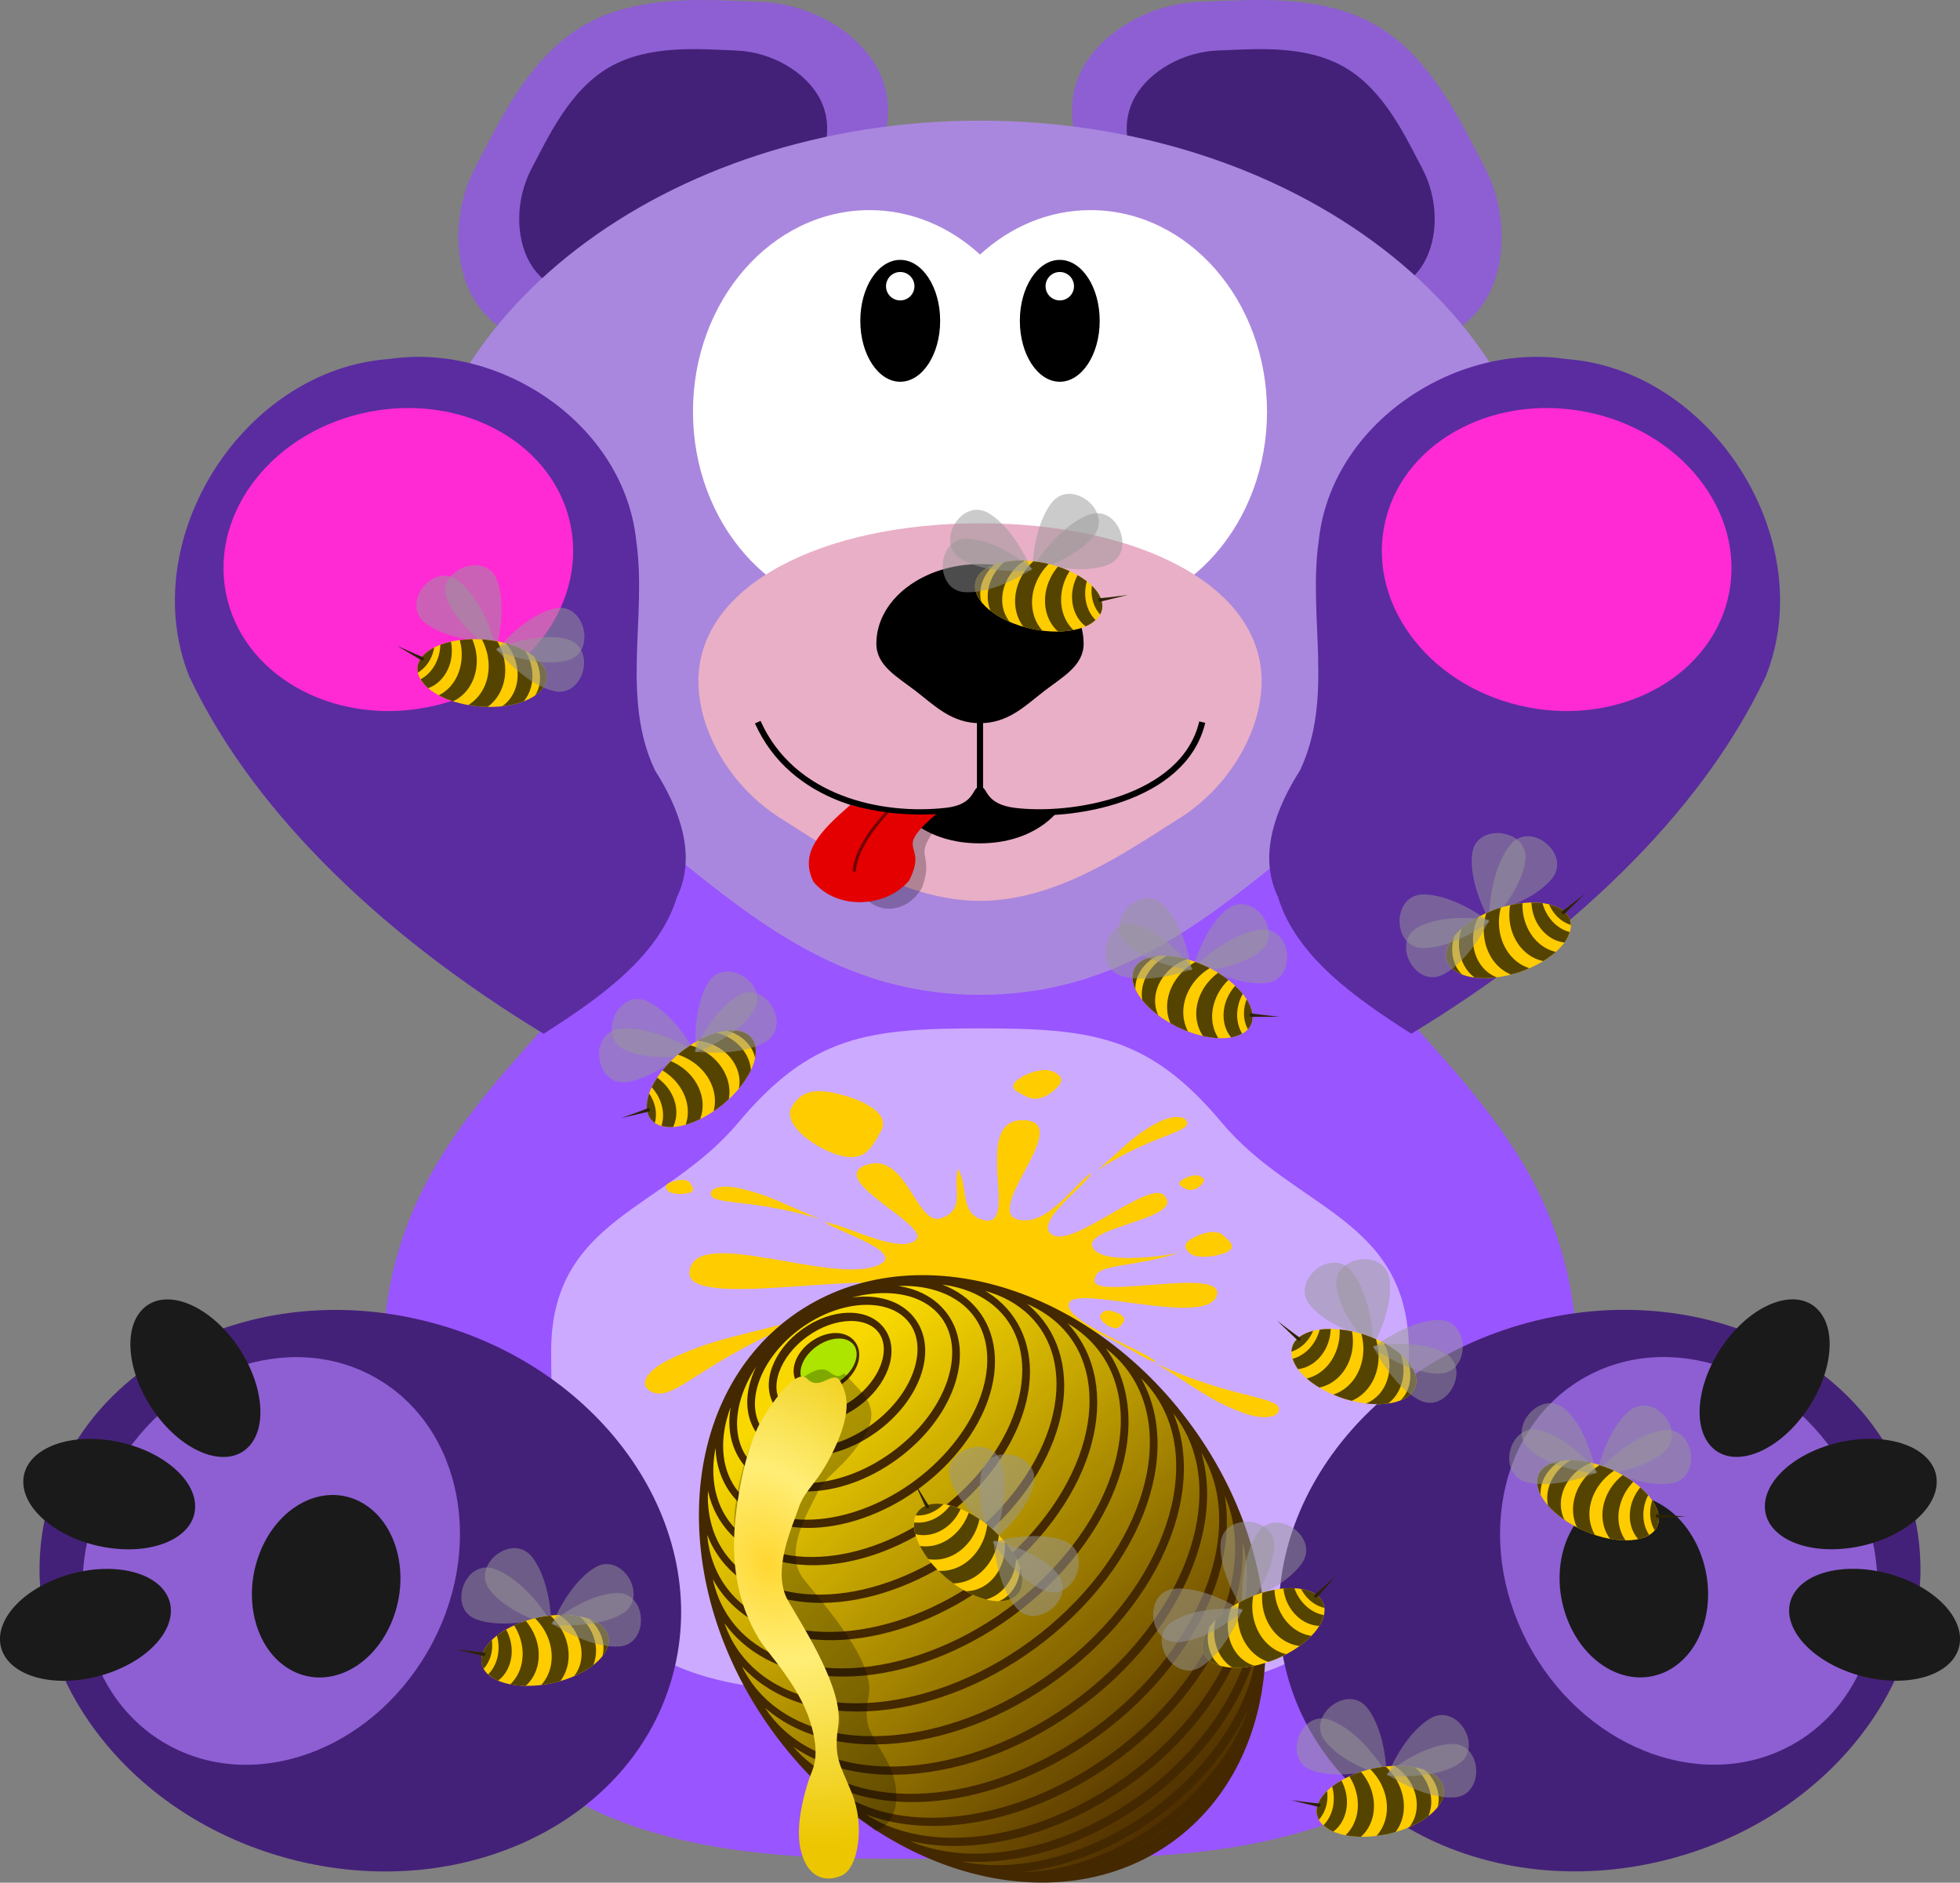 <?xml version="1.0" standalone="no"?>
<svg version="1.1" viewBox="0 0 638.81 613.66" xmlns="http://www.w3.org/2000/svg" xmlns:xlink="http://www.w3.org/1999/xlink">
 <rect x="0" y="0" width="638.81" height="613.66" fill="#808080" stroke="none"/>
 <defs>
  <linearGradient id="a">
   <stop stop-color="#f8d800" offset="0"/>
   <stop stop-color="#4a2a00" offset="1"/>
  </linearGradient>
  <linearGradient id="e" x1="-1.397" x2="10.314" y1="-82.324" y2="99.297" gradientUnits="userSpaceOnUse" xlink:href="#a"/>
  <linearGradient id="f" x1="-1.692" x2="-.758" y1="-78.754" y2="92.806" gradientUnits="userSpaceOnUse" xlink:href="#a"/>
  <radialGradient id="g" cx="238.27" cy="482.5" r="20.342" gradientTransform="matrix(2.208 4.207 -3.164 1.66 1272.1 -1336.5)" gradientUnits="userSpaceOnUse">
   <stop stop-color="#ffd732" offset="0"/>
   <stop stop-color="#ffee76" offset=".347"/>
   <stop stop-color="#ecc600" offset="1"/>
  </radialGradient>
 </defs>
 <g transform="translate(-52.641 -110.37)">
  <path d="m537.15 207.6c6.557-11.357 6.801-28.739-0.775-43.037s-17.193-35.52-35.311-45.98-41.305-8.178-57.476-7.59c-16.17 0.588-31.101 9.49-37.658 20.847-13.114 22.715 8.105 53.799 44.341 74.72s73.765 23.755 86.88 1.04z" fill="#8d5fd3" style="fill:rgb(141, 95, 211)"/>
  <path d="m206.94 207.6c-6.557-11.357-6.801-28.739 0.775-43.037s17.193-35.52 35.311-45.98 41.305-8.178 57.476-7.59c16.17 0.588 31.101 9.49 37.658 20.847 13.114 22.715-8.105 53.799-44.341 74.72s-73.765 23.755-86.88 1.04z" fill="#8d5fd3" style="fill:rgb(141, 95, 211)"/>
  <path d="m566.84 556.76c0 168.2-118.63 159.34-194.8 159.34-76.164 0-194.8 10.96-194.8-159.34 0-64.203 37.094-91.747 72.345-133.82 35.251-42.074 68.66-98.678 122.45-98.678 53.791 0 87.2 56.604 122.45 98.678 35.251 42.074 72.345 69.618 72.345 133.82z" fill="#95f" style="fill:rgb(153, 85, 255)"/>
  <path d="m511.83 550.87c0 113.79-44.421 111.91-139.78 111.91-95.362 0-139.78 3.297-139.78-111.91 0-43.434 37.094-46.068 60.942-74.532s42.449-30.757 78.84-30.757 54.992 2.294 78.84 30.757c23.848 28.464 60.942 31.097 60.942 74.532z" fill="#caf" style="fill:rgb(204, 170, 255)"/>
  <g transform="matrix(.5 -.866 .866 .5 -469.55 474.18)">
   <path d="m273.2 607.89c15.077 56.27-11.799 112.36-60.03 125.29-48.231 12.924-99.553-22.216-114.63-78.485-15.077-56.27 11.799-112.36 60.03-125.29 48.231-12.924 99.553 22.216 114.63 78.485z" fill="#442178" style="fill:rgb(68, 33, 120)"/>
   <path d="m179.73 542.35c37.969 1e-5 68.749 26.383 68.749 58.928 1e-5 32.545-30.78 58.928-68.749 58.928s-68.749-26.383-68.749-58.928 30.78-58.928 68.749-58.928z" fill="#8d5fd3" style="fill:rgb(141, 95, 211)"/>
   <path d="m139.79 543.63c12.163 9.707 18.277 24.576 13.657 33.21-4.62 8.634-18.226 7.765-30.388-1.942-12.163-9.707-18.277-24.576-13.657-33.21 4.62-8.635 18.226-7.765 30.388 1.942z" fill="#1a1a1a" style="fill:rgb(26, 26, 26)"/>
   <path d="m186.96 534.82c6.155 14.292 4.544 30.288-3.6 35.728-8.143 5.44-19.735-1.737-25.89-16.029-6.155-14.292-4.544-30.288 3.6-35.728 8.143-5.44 19.735 1.737 25.89 16.029z" fill="#1a1a1a" style="fill:rgb(26, 26, 26)"/>
   <path d="m236.42 553.29c-5.526 14.547-17.814 24.913-27.448 23.153-9.633-1.76-12.963-14.981-7.438-29.528 5.526-14.547 17.814-24.913 27.448-23.153 9.633 1.76 12.963 14.981 7.438 29.528z" fill="#1a1a1a" style="fill:rgb(26, 26, 26)"/>
   <path d="m203.27 634.92c-10.958 11.175-29.558 13.966-41.544 6.234-11.986-7.732-12.821-23.058-1.863-34.233s29.558-13.966 41.544-6.234c11.987 7.732 12.821 23.058 1.863 34.233z" fill="#1a1a1a" style="fill:rgb(26, 26, 26)"/>
  </g>
  <path d="m383.79 593.51c0 7.566-5.257 13.699-11.742 13.699-6.485 0-11.742-6.133-11.742-13.699 0-7.566 5.257-13.699 11.742-13.699 6.485 0 11.742 6.133 11.742 13.699z" fill="#484537" style="fill:rgb(72, 69, 55)"/>
  <path d="m225.38 196.08c-4.7-8.141-4.875-20.601 0.556-30.85s12.325-25.462 25.312-32.96c12.987-7.498 29.609-5.862 41.2-5.441 11.591 0.421 22.294 6.803 26.995 14.944 9.401 16.283-5.81 38.565-31.785 53.562s-52.877 17.029-62.278 0.746z" fill="#442178" style="fill:rgb(68, 33, 120)"/>
  <path d="m516.72 196.08c4.7-8.141 4.875-20.601-0.556-30.85s-12.325-25.462-25.312-32.96c-12.987-7.498-29.609-5.862-41.2-5.441-11.591 0.421-22.294 6.803-26.995 14.944-9.401 16.283 5.81 38.565 31.785 53.562s52.877 17.029 62.278 0.746z" fill="#442178" style="fill:rgb(68, 33, 120)"/>
  <path d="m557.66 292.17c0 39.341-36.776 58.957-70.366 84.739-33.59 25.781-63.994 57.727-115.25 57.727-51.257 0-81.661-31.946-115.25-57.727-33.59-25.781-70.366-45.398-70.366-84.739 0-78.682 83.103-142.47 185.62-142.47 102.51 0 185.62 63.784 185.62 142.47z" fill="#aa87de" style="fill:rgb(170, 135, 222)"/>
  <path d="m336.06 178.86c-31.775 0-57.562 29.396-57.562 65.661 0 36.266 25.787 65.661 57.562 65.661 13.632 0 26.142-5.402 36-14.445 9.855 9.032 22.377 14.445 36 14.445 31.775 0 57.531-29.396 57.531-65.661 0-36.266-25.756-65.661-57.531-65.661-13.623 0-26.145 5.449-36 14.48-9.858-9.042-22.368-14.48-36-14.48z" fill="#fff" style="fill:rgb(255, 255, 255)"/>
  <path d="m463.83 332.47c0 15.888-10.273 34.271-26.882 44.683s-39.554 26.851-64.899 26.851-48.29-16.44-64.899-26.851c-16.609-10.412-26.882-28.795-26.882-44.683 0-31.775 41.092-51.534 91.781-51.534s91.781 19.759 91.781 51.534z" fill="#e9afc6" style="fill:rgb(233, 175, 198)"/>
  <path d="m372.05 367.73v-40.909" fill="none" style="fill:none"/>
  <path d="m371.93 385.26c18.28 0 25.625-10.692 25.625-10.692s-21.376 2.757-25.505-6.079c-4.129 8.687-25.736 6.042-25.736 6.042s7.337 10.729 25.617 10.729z" style="fill:rgb(0, 0, 0)"/>
  <path d="m299.61 345.76c11.292 25.193 40.408 31.379 61.726 28.875 9.438-1.125 9.242-6.875 10.71-6.875 1.467 0 1.211 5.525 10.858 6.875 18.903 2.477 55.549-3.56 61.578-28.875" fill="none" stroke="#000" stroke-width="2" style="fill:none"/>
  <path d="m405.82 320.17c0 7.159-6.692 10.728-12.804 15.42-6.112 4.691-11.645 10.505-20.972 10.505-9.327 0-14.86-5.813-20.972-10.505-6.112-4.691-12.804-8.261-12.804-15.42 0-14.318 15.122-25.924 33.776-25.924s33.776 11.607 33.776 25.924z" style="fill:rgb(0, 0, 0)"/>
  <g transform="translate(-6 -34)">
   <path d="m365.06 248.94c0 10.97-5.826 19.863-13.014 19.863-7.187 0-13.014-8.893-13.014-19.863s5.826-19.863 13.014-19.863c7.187 0 13.014 8.893 13.014 19.863z" style="fill:rgb(0, 0, 0)"/>
   <path d="m356.68 237.66c0 2.558-2.074 4.632-4.632 4.632s-4.632-2.074-4.632-4.632 2.074-4.632 4.632-4.632 4.632 2.074 4.632 4.632z" fill="#fff" style="fill:rgb(255, 255, 255)"/>
  </g>
  <g transform="translate(6 -34)">
   <path d="m405.06 248.94c0 10.97-5.826 19.863-13.014 19.863-7.187 0-13.014-8.893-13.014-19.863s5.826-19.863 13.014-19.863c7.187 0 13.014 8.893 13.014 19.863z" style="fill:rgb(0, 0, 0)"/>
   <path d="m396.68 237.66c0 2.558-2.074 4.632-4.632 4.632s-4.632-2.074-4.632-4.632 2.074-4.632 4.632-4.632 4.632 2.074 4.632 4.632z" fill="#fff" style="fill:rgb(255, 255, 255)"/>
  </g>
  <path d="m372.05 371.85v-40.909" fill="none" stroke="#000" stroke-width="2" style="fill:none"/>
  <g transform="matrix(.5 .866 -.866 .5 841.6 -170.23)">
   <path d="m470.89 607.89c-15.077 56.27 11.799 112.36 60.03 125.29 48.231 12.924 99.553-22.216 114.63-78.485 15.077-56.27-11.799-112.36-60.03-125.29-48.231-12.924-99.553 22.216-114.63 78.485z" fill="#442178" style="fill:rgb(68, 33, 120)"/>
   <path d="m564.36 542.35c-37.969 0-68.749 26.383-68.749 58.928-1e-5 32.545 30.78 58.928 68.749 58.928s68.749-26.383 68.749-58.928c-1e-5 -32.545-30.78-58.928-68.749-58.928z" fill="#8d5fd3" style="fill:rgb(141, 95, 211)"/>
   <path d="m604.3 543.63c-12.163 9.707-18.277 24.576-13.657 33.21 4.62 8.635 18.226 7.765 30.388-1.942 12.163-9.707 18.277-24.576 13.657-33.21-4.62-8.635-18.226-7.765-30.388 1.942z" fill="#1a1a1a" style="fill:rgb(26, 26, 26)"/>
   <path d="m557.14 534.82c-6.155 14.292-4.544 30.288 3.6 35.728 8.143 5.44 19.735-1.737 25.89-16.029 6.155-14.292 4.544-30.288-3.6-35.728-8.143-5.44-19.735 1.737-25.89 16.029z" fill="#1a1a1a" style="fill:rgb(26, 26, 26)"/>
   <path d="m507.68 553.29c5.526 14.547 17.814 24.913 27.448 23.153 9.633-1.76 12.963-14.981 7.438-29.528-5.526-14.547-17.814-24.913-27.448-23.153-9.633 1.76-12.963 14.981-7.438 29.528z" fill="#1a1a1a" style="fill:rgb(26, 26, 26)"/>
   <path d="m540.83 634.92c10.958 11.175 29.558 13.966 41.544 6.234 11.986-7.732 12.821-23.058 1.863-34.233s-29.558-13.966-41.544-6.234c-11.986 7.732-12.821 23.058-1.863 34.233z" fill="#1a1a1a" style="fill:rgb(26, 26, 26)"/>
  </g>
  <g transform="matrix(.892 -.452 .452 .892 119.73 200.09)">
   <path d="m27.729 298.59s0.059-14.19-6.275-22.378-20.057 2.602-13.808 10.681c6.249 8.079 20.083 11.697 20.083 11.697z" fill="#999" opacity=".5" style="fill:rgb(153, 153, 153)"/>
   <path d="m26.506 295.69s-7.511-12.039-17.234-15.593c-9.723-3.554-15.586 12.889-5.993 16.396 9.592 3.506 23.227-0.803 23.227-0.803z" fill="#999" opacity=".5" style="fill:rgb(153, 153, 153)"/>
   <path d="m46.289 302.15c1.275 5.904-6.922 12.685-18.31 15.144-11.387 2.459-21.652-0.334-22.927-6.238-1.275-5.904 6.922-12.685 18.31-15.144 11.387-2.459 21.652 0.334 22.927 6.238z" fill="#fc0" style="fill:rgb(255, 204, 0)"/>
   <path transform="translate(67.079 110.37)" d="m-35.5 184.66c-0.41-1e-3 -0.831 0.018-1.25 0.031 2.477 1.617 4.564 3.915 5.875 6.75 2.214 4.79 1.641 9.809-1.094 13.219 2.403-1.033 4.518-2.249 6.25-3.594 1.309-3.108 1.29-6.893-0.406-10.562-0.967-2.092-2.366-3.882-4.031-5.344-1.645-0.313-3.44-0.494-5.344-0.5zm-4.156 0.25c-1.324 0.148-2.693 0.329-4.062 0.625-0.32 0.069-0.623 0.174-0.938 0.25 2.062 2.059 3.709 4.619 4.625 7.531 1.705 5.423 0.547 10.69-2.594 14.188 1.156-0.145 2.342-0.306 3.531-0.562 0.924-0.2 1.809-0.465 2.688-0.719 2.603-3.466 3.475-8.293 1.906-13.281-0.993-3.157-2.84-5.88-5.156-8.031zm12.687 1.09c1.315 1.111 2.428 2.503 3.25 4.094 1.403 2.716 1.692 5.56 1 8.031 1.627-2.07 2.387-4.264 1.938-6.344-0.558-2.583-2.847-4.568-6.188-5.781zm-20.719 0.625c-1.333 0.434-2.619 0.927-3.812 1.469 1.266 1.981 2.165 4.237 2.562 6.656 0.83 5.054-0.725 9.658-3.812 12.562 1.55 0.301 3.246 0.472 5.031 0.5 3.221-2.885 4.877-7.535 4.031-12.688-0.528-3.217-1.998-6.119-4-8.5zm-6.406 2.812c-1.092 0.624-2.101 1.271-3 1.969 0.383 1.388 0.573 2.856 0.531 4.344-0.096 3.388-1.371 6.294-3.375 8.312 0.866 0.796 1.932 1.509 3.219 2.062 2.612-1.985 4.326-5.269 4.438-9.219 0.075-2.654-0.614-5.231-1.812-7.469zm-4.656 3.406c-2.563 2.491-3.841 5.25-3.281 7.844 0.12 0.554 0.323 1.065 0.594 1.562 1.225-1.356 2.139-3.12 2.562-5.188 0.29-1.417 0.31-2.839 0.125-4.219z" fill="#540" style="fill:rgb(85, 68, 0)"/>
   <path d="m5.671 307.31c-1.821-0.107-9.104-1.071-9.104-1.071l8.783 2.142c0.998 0.243 1.277-1.015 0.321-1.071z" fill="#2b2200" style="fill:rgb(43, 34, 0)"/>
   <path d="m27.971 298.19s5.096-13.244 13.969-18.575c8.873-5.331 17.745 9.705 8.99 14.964-8.755 5.26-22.959 3.61-22.959 3.61z" fill="#999" opacity=".5" style="fill:rgb(153, 153, 153)"/>
   <path d="m27.699 297.71s10.736-9.278 21.075-9.797c10.339-0.519 11.076 16.923 0.875 17.435-10.2 0.512-21.95-7.638-21.95-7.638z" fill="#999" opacity=".5" style="fill:rgb(153, 153, 153)"/>
  </g>
  <g transform="matrix(.827 .562 .562 -.827 -193.44 609.02)">
   <path d="m259.24 371.7c-58.104-3.05-117.32 5.512-161.09 31.432-39.607 26.825-41.716 92.58-4.232 122.15 27.213 25.105 75.525 25.335 100.01-3.784 16.864-18.506 24.585-45.21 47.085-58.409 13.022-5.634 26.871-14.879 29.092-30.054 6.096-19.511-2.465-41.743-10.869-61.331z" fill="#5a2ca0" style="fill:rgb(90, 44, 160)"/>
   <path d="m167.86 438.22c22.358 22.358 24.947 56.019 5.783 75.183s-52.825 16.575-75.183-5.783-24.947-56.019-5.783-75.183 52.825-16.575 75.183 5.783z" fill="#ff2ad4" style="fill:rgb(255, 42, 212)"/>
  </g>
  <g transform="matrix(-.827 .562 -.562 -.827 935.9 609.02)">
   <path d="m259.24 371.7c-58.104-3.05-117.32 5.512-161.09 31.432-39.607 26.825-41.716 92.58-4.232 122.15 27.213 25.105 75.525 25.335 100.01-3.784 16.864-18.506 24.585-45.21 47.085-58.409 13.022-5.634 26.871-14.879 29.092-30.054 6.096-19.511-2.465-41.743-10.869-61.331z" fill="#5a2ca0" style="fill:rgb(90, 44, 160)"/>
   <path d="m167.86 438.22c22.358 22.358 24.947 56.019 5.783 75.183s-52.825 16.575-75.183-5.783-24.947-56.019-5.783-75.183 52.825-16.575 75.183 5.783z" fill="#ff2ad4" style="fill:rgb(255, 42, 212)"/>
  </g>
  <g transform="matrix(-.972 -.234 -.234 .972 538 143.32)">
   <path d="m27.729 298.59s0.059-14.19-6.275-22.378-20.057 2.602-13.808 10.681c6.249 8.079 20.083 11.697 20.083 11.697z" fill="#999" opacity=".5" style="fill:rgb(153, 153, 153)"/>
   <path d="m26.506 295.69s-7.511-12.039-17.234-15.593c-9.723-3.554-15.586 12.889-5.993 16.396 9.592 3.506 23.227-0.803 23.227-0.803z" fill="#999" opacity=".5" style="fill:rgb(153, 153, 153)"/>
   <path d="m46.289 302.15c1.275 5.904-6.922 12.685-18.31 15.144-11.387 2.459-21.652-0.334-22.927-6.238-1.275-5.904 6.922-12.685 18.31-15.144 11.387-2.459 21.652 0.334 22.927 6.238z" fill="#fc0" style="fill:rgb(255, 204, 0)"/>
   <path transform="translate(67.079 110.37)" d="m-35.5 184.66c-0.41-1e-3 -0.831 0.018-1.25 0.031 2.477 1.617 4.564 3.915 5.875 6.75 2.214 4.79 1.641 9.809-1.094 13.219 2.403-1.033 4.518-2.249 6.25-3.594 1.309-3.108 1.29-6.893-0.406-10.562-0.967-2.092-2.366-3.882-4.031-5.344-1.645-0.313-3.44-0.494-5.344-0.5zm-4.156 0.25c-1.324 0.148-2.693 0.329-4.062 0.625-0.32 0.069-0.623 0.174-0.938 0.25 2.062 2.059 3.709 4.619 4.625 7.531 1.705 5.423 0.547 10.69-2.594 14.188 1.156-0.145 2.342-0.306 3.531-0.562 0.924-0.2 1.809-0.465 2.688-0.719 2.603-3.466 3.475-8.293 1.906-13.281-0.993-3.157-2.84-5.88-5.156-8.031zm12.687 1.09c1.315 1.111 2.428 2.503 3.25 4.094 1.403 2.716 1.692 5.56 1 8.031 1.627-2.07 2.387-4.264 1.938-6.344-0.558-2.583-2.847-4.568-6.188-5.781zm-20.719 0.625c-1.333 0.434-2.619 0.927-3.812 1.469 1.266 1.981 2.165 4.237 2.562 6.656 0.83 5.054-0.725 9.658-3.812 12.562 1.55 0.301 3.246 0.472 5.031 0.5 3.221-2.885 4.877-7.535 4.031-12.688-0.528-3.217-1.998-6.119-4-8.5zm-6.406 2.812c-1.092 0.624-2.101 1.271-3 1.969 0.383 1.388 0.573 2.856 0.531 4.344-0.096 3.388-1.371 6.294-3.375 8.312 0.866 0.796 1.932 1.509 3.219 2.062 2.612-1.985 4.326-5.269 4.438-9.219 0.075-2.654-0.614-5.231-1.812-7.469zm-4.656 3.406c-2.563 2.491-3.841 5.25-3.281 7.844 0.12 0.554 0.323 1.065 0.594 1.562 1.225-1.356 2.139-3.12 2.562-5.188 0.29-1.417 0.31-2.839 0.125-4.219z" fill="#540" style="fill:rgb(85, 68, 0)"/>
   <path d="m5.671 307.31c-1.821-0.107-9.104-1.071-9.104-1.071l8.783 2.142c0.998 0.243 1.277-1.015 0.321-1.071z" fill="#2b2200" style="fill:rgb(43, 34, 0)"/>
   <path d="m27.971 298.19s5.096-13.244 13.969-18.575c8.873-5.331 17.745 9.705 8.99 14.964-8.755 5.26-22.959 3.61-22.959 3.61z" fill="#999" opacity=".5" style="fill:rgb(153, 153, 153)"/>
   <path d="m27.699 297.71s10.736-9.278 21.075-9.797c10.339-0.519 11.076 16.923 0.875 17.435-10.2 0.512-21.95-7.638-21.95-7.638z" fill="#999" opacity=".5" style="fill:rgb(153, 153, 153)"/>
  </g>
  <g transform="matrix(.956 .294 -.294 .956 275.34 29.089)">
   <path d="m27.729 298.59s0.059-14.19-6.275-22.378-20.057 2.602-13.808 10.681c6.249 8.079 20.083 11.697 20.083 11.697z" fill="#999" opacity=".5" style="fill:rgb(153, 153, 153)"/>
   <path d="m26.506 295.69s-7.511-12.039-17.234-15.593c-9.723-3.554-15.586 12.889-5.993 16.396 9.592 3.506 23.227-0.803 23.227-0.803z" fill="#999" opacity=".5" style="fill:rgb(153, 153, 153)"/>
   <path d="m46.289 302.15c1.275 5.904-6.922 12.685-18.31 15.144-11.387 2.459-21.652-0.334-22.927-6.238-1.275-5.904 6.922-12.685 18.31-15.144 11.387-2.459 21.652 0.334 22.927 6.238z" fill="#fc0" style="fill:rgb(255, 204, 0)"/>
   <path transform="translate(67.079 110.37)" d="m-35.5 184.66c-0.41-1e-3 -0.831 0.018-1.25 0.031 2.477 1.617 4.564 3.915 5.875 6.75 2.214 4.79 1.641 9.809-1.094 13.219 2.403-1.033 4.518-2.249 6.25-3.594 1.309-3.108 1.29-6.893-0.406-10.562-0.967-2.092-2.366-3.882-4.031-5.344-1.645-0.313-3.44-0.494-5.344-0.5zm-4.156 0.25c-1.324 0.148-2.693 0.329-4.062 0.625-0.32 0.069-0.623 0.174-0.938 0.25 2.062 2.059 3.709 4.619 4.625 7.531 1.705 5.423 0.547 10.69-2.594 14.188 1.156-0.145 2.342-0.306 3.531-0.562 0.924-0.2 1.809-0.465 2.688-0.719 2.603-3.466 3.475-8.293 1.906-13.281-0.993-3.157-2.84-5.88-5.156-8.031zm12.687 1.09c1.315 1.111 2.428 2.503 3.25 4.094 1.403 2.716 1.692 5.56 1 8.031 1.627-2.07 2.387-4.264 1.938-6.344-0.558-2.583-2.847-4.568-6.188-5.781zm-20.719 0.625c-1.333 0.434-2.619 0.927-3.812 1.469 1.266 1.981 2.165 4.237 2.562 6.656 0.83 5.054-0.725 9.658-3.812 12.562 1.55 0.301 3.246 0.472 5.031 0.5 3.221-2.885 4.877-7.535 4.031-12.688-0.528-3.217-1.998-6.119-4-8.5zm-6.406 2.812c-1.092 0.624-2.101 1.271-3 1.969 0.383 1.388 0.573 2.856 0.531 4.344-0.096 3.388-1.371 6.294-3.375 8.312 0.866 0.796 1.932 1.509 3.219 2.062 2.612-1.985 4.326-5.269 4.438-9.219 0.075-2.654-0.614-5.231-1.812-7.469zm-4.656 3.406c-2.563 2.491-3.841 5.25-3.281 7.844 0.12 0.554 0.323 1.065 0.594 1.562 1.225-1.356 2.139-3.12 2.562-5.188 0.29-1.417 0.31-2.839 0.125-4.219z" fill="#540" style="fill:rgb(85, 68, 0)"/>
   <path d="m5.671 307.31c-1.821-0.107-9.104-1.071-9.104-1.071l8.783 2.142c0.998 0.243 1.277-1.015 0.321-1.071z" fill="#2b2200" style="fill:rgb(43, 34, 0)"/>
   <path d="m27.971 298.19s5.096-13.244 13.969-18.575c8.873-5.331 17.745 9.705 8.99 14.964-8.755 5.26-22.959 3.61-22.959 3.61z" fill="#999" opacity=".5" style="fill:rgb(153, 153, 153)"/>
   <path d="m27.699 297.71s10.736-9.278 21.075-9.797c10.339-0.519 11.076 16.923 0.875 17.435-10.2 0.512-21.95-7.638-21.95-7.638z" fill="#999" opacity=".5" style="fill:rgb(153, 153, 153)"/>
  </g>
 </g>
 <g transform="matrix(.803 0 0 .553 395.8 301.32)" fill="#fc0">
  <path d="m-73.627 239.67c-9.988 5.061-3.742 23.85-3.961 30.093-5.217-4.494 0.457-16.003-10.567-16.339-21.223-0.646-0.41 62.692-25.995 56.804-26.745-6.155 30.838-54.349 12.857-61.257-10.405-3.997-24.085 25.406-30.669 29.271 1.376-7.056 22.318-21.92 14.426-35.193-5.665-9.527-28.067 23.74-35.103 15.087-7.036-8.653 25.739-14.941 20.867-24.762-4.872-9.821-18.234-2.798-29.198-2.376 20.933-6.069 33.037-2.776 33.301-13.822 0.42-17.578-86.244 11.536-85.41-11.861 1.057-29.654 60.377 9.15 77.806-5.306 8.513-7.061-16.373-18.355-22.841-24.423 7.6 0.781 29.48 18.824 36.79 10.658 7.31-8.166-36.875-35.81-20.026-44.46 16.409-8.424 20.34 36.31 30.391 31.422 10.051-4.888 4.703-17.3 6.934-29.223 4.321 11.011 0.323 27.777 11.152 30.499 13.736 3.453-6.257-60.533 15.725-59.101 21.539 1.404-21.175 58.85 0.227 59.044 10.962 0.099 20.829-22.505 27.07-27.939-2.644 8.079-24.295 29.579-15.733 36.659 8.562 7.081 39.201-32.633 45.179-23.491 9.312 14.239-34.139 18.331-28.853 31.216 4.138 10.084 30.792 4.156 34.801 2.726-20.572 9.569-34.559 5.738-34.154 16.665 0.405 10.927 54.626-9.262 49.41 9.089-5.011 17.629-56.557-6.878-59.788 3.72-3.23 10.598 32.647 29.187 35.39 35.011-4.662-0.47-29.531-27.294-36.902-19.115-7.372 8.179 31.661 25.718 19.44 42.766-18.769 4.15-21.828-46.614-32.568-42.065z" style="fill:rgb(255, 204, 0)"/>
  <path d="m-162.49 230.89c-47.64 25.997-57.659 54.326-67.495 43.154-3.259-4.616 0.53-12.17 10.155-18.57 17.45-11.604 27.557-13.045 57.34-24.584z" style="fill:rgb(255, 204, 0)"/>
  <path d="m-47.554 144.96c22.813-21.917 40.318-22.514 35.835-29.942-1.994-2.622-6.858-1.841-12.105 2.385-9.513 7.663-12.088 13.028-23.73 27.557z" style="fill:rgb(255, 204, 0)"/>
  <path d="m-160.35 173.56c-28.924-12.813-45.581-7.398-43.903-15.91 0.979-3.145 5.817-4.072 12.192-1.891 11.558 3.955 15.809 8.118 31.711 17.801z" style="fill:rgb(255, 204, 0)"/>
  <path d="m-23.512 258.88c31.934 21.87 53.18 19.074 49.261 28.939-1.88 3.565-7.907 3.6-15.088-0.447-13.02-7.337-17.205-13.295-34.173-28.492z" style="fill:rgb(255, 204, 0)"/>
  <path d="m-135.32 121.79c-3.87 10.018-6.569 18.309-16.587 14.438-10.018-3.87-23.562-18.436-19.691-28.454 3.87-10.018 9.978-11.37 19.996-7.5 10.018 3.87 20.152 11.497 16.282 21.515z" style="fill:rgb(255, 204, 0)"/>
  <path d="m-75.905 101.73c-4.141-2.897-7.626-5.065-4.728-9.206s11.079-8.688 15.22-5.791c4.141 2.897 4.071 5.841 1.173 9.982s-7.524 7.913-11.666 5.015z" style="fill:rgb(255, 204, 0)"/>
  <path d="m-68.333 292.83c-4.344 2.216-7.768 4.204-9.985-0.141s-2.385-13.374 1.958-15.59c4.344-2.216 6.82-0.823 9.036 3.521 2.216 4.344 3.334 9.994-1.01 12.21z" style="fill:rgb(255, 204, 0)"/>
  <path d="m3.712 183.4c2.833 3.817 5.297 6.787 1.48 9.62-3.817 2.833-12.468 4.457-15.302 0.64-2.833-3.817-1.895-6.422 1.922-9.255s9.066-4.822 11.9-1.005z" style="fill:rgb(255, 204, 0)"/>
  <path d="m-165.31 256.15c5.972 2.158 10.907 3.646 8.749 9.618-2.158 5.972-10.593 14.165-16.564 12.007-5.972-2.158-6.85-5.751-4.691-11.723 2.158-5.972 6.535-12.061 12.507-9.902z" style="fill:rgb(255, 204, 0)"/>
  <path d="m-11.27 156.03c-2.122-1.484-3.907-2.595-2.422-4.717 1.484-2.122 5.676-4.452 7.798-2.967 2.122 1.484 2.086 2.992 0.601 5.114-1.484 2.122-3.855 4.054-5.977 2.57z" style="fill:rgb(255, 204, 0)"/>
  <path d="m-66.164 302.78c2.652 0.958 4.844 1.619 3.885 4.271s-4.705 6.291-7.356 5.333c-2.652-0.958-3.042-2.554-2.084-5.206 0.959-2.652 2.902-5.356 5.555-4.398z" style="fill:rgb(255, 204, 0)"/>
  <path d="m-36.842 234.16c-1.179 2.562-2.023 4.69-4.584 3.511-2.562-1.179-5.871-5.219-4.692-7.781s2.802-2.816 5.364-1.637 5.092 3.344 3.913 5.906z" style="fill:rgb(255, 204, 0)"/>
  <path d="m-212.75 152.49c1.122 2.587 2.144 4.636-0.443 5.757s-7.805 0.892-8.927-1.695-0.228-3.966 2.359-5.087 5.888-1.562 7.01 1.025z" style="fill:rgb(255, 204, 0)"/>
 </g>
 <path d="m287.73 265.18c-6.397 8.197-11.247 15.103-8.032 24.541 5.308 9.32 16.083 8.081 20.86-0.462 4.324-12.454-4.051-8.665 5.901-21.169 0 0-3.524 0.479-8.73-0.193-5.206-0.673-9.998-2.717-9.998-2.717z" opacity=".25" style="fill:rgb(0, 0, 0)"/>
 <path d="m277.15 262.36c-9.565 8.377-16.817 15.433-12.01 25.079 7.936 9.524 24.047 8.258 31.19-0.472 6.465-12.727-6.058-8.854 8.823-21.632 0 0-5.27 0.49-13.054-0.198-7.784-0.687-14.95-2.776-14.95-2.776z" fill="#e40000" style="fill:rgb(228, 0, 0)"/>
 <g transform="translate(-21.277 42.857)">
  <g transform="matrix(1.059 -.344 .344 1.059 -191.13 70.541)">
   <g transform="matrix(.713 -.229 .287 .892 343.58 490.49)" fill="url(#f)" stroke="#442800" stroke-width="2.747">
    <path d="m100 0c0 55.228-44.772 100-100 100s-100-44.772-100-100 44.772-100 100-100 100 44.772 100 100zm-87.467-83.206c0 3.771-5.611 6.827-12.533 6.827-6.922 0-12.533-3.057-12.533-6.827s5.611-6.827 12.533-6.827c6.922 0 12.533 3.057 12.533 6.827zm12.336 1.974c0 7.481-11.134 13.546-24.869 13.546s-24.869-6.065-24.869-13.546c0-7.481 11.134-13.546 24.869-13.546s24.869 6.065 24.869 13.546zm11.943 3.255c0 11.074-16.481 20.051-36.812 20.051s-36.812-8.977-36.812-20.051 16.481-20.051 36.812-20.051 36.812 8.977 36.812 20.051zm11.363 4.484c0 14.492-21.569 26.239-48.175 26.239-26.607 0-48.175-11.748-48.175-26.239 0-14.492 21.569-26.239 48.175-26.239 26.607 0 48.175 11.748 48.175 26.239zm-21.819-22.972c29.016 7.928 40.738 27.167 26.182 42.97-14.556 15.804-49.878 22.188-78.894 14.26-29.016-7.928-40.738-27.167-26.182-42.97 5.679-6.165 14.862-11.167 26.182-14.26m75.803 9.545c26.145 14.874 25.202 38.475-2.107 52.715s-70.642 13.726-96.787-1.148c-25.344-14.418-25.344-37.15-3e-6 -51.568m114.43 10.916c22.862 19.548 12.299 45.49-23.593 57.941-35.892 12.452-83.521 6.699-106.38-12.85-16.085-13.754-16.085-31.338 1e-6 -45.092m141.92 12.116c19.218 23.14 0.355 50.385-42.132 60.852s-92.508 0.193-111.73-22.947c-10.005-12.047-10.005-25.857 1e-6 -37.904m163.08 13.12c15.276 25.916-10.922 53.667-58.504 61.984-47.581 8.317-98.533-5.949-113.8-31.864-5.771-9.794-5.771-20.326 1e-6 -30.12m179.11 13.923c11.086 27.964-21.553 55.526-72.896 61.563-51.343 6.036-101.95-11.74-113.03-39.703-2.855-7.204-2.855-14.656 1e-6 -21.86m190.43 14.503c6.718 29.32-31.471 56.056-85.303 59.716-53.833 3.66-102.92-17.141-109.64-46.46-1.009-4.401-1.009-8.854 0-13.255m197.19 14.855c2.251 29.996-40.568 55.306-95.641 56.533-55.074 1.227-101.54-22.095-103.8-52.091-0.111-1.48-0.111-2.962 1e-6 -4.442m199.44 14.974c-2.252 29.996-48.723 53.318-103.8 52.091-51.913-1.156-93.515-23.815-95.638-52.091m197.19 14.856c-6.721 29.32-55.808 50.121-109.64 46.46-44.603-3.033-79.736-22.168-85.304-46.46m190.44 14.503c-11.083 27.964-61.689 45.74-113.03 39.703-36.505-4.291-65.019-19.821-72.898-39.703m179.12 13.923c-15.271 25.915-66.223 40.181-113.8 31.864-27.802-4.859-49.587-16.724-58.508-31.864m163.08 13.121c-19.218 23.141-69.239 33.415-111.73 22.948-18.693-4.607-33.671-12.764-42.128-22.948m141.92 12.115c-22.862 19.548-70.491 25.305-106.38 12.849-9.496-3.293-17.549-7.679-23.596-12.849m114.43 10.916c-26.145 14.874-69.478 15.388-96.787 1.148-0.718-0.374-1.42-0.757-2.107-1.148m75.803 9.545c-16.586 4.532-36.127 4.532-52.713 1e-6" fill="url(#e)" stroke="#442800" stroke-width="2.747" style="fill:url(&quot;#e&quot;)"/>
   </g>
   <path transform="matrix(.96 -.272 .242 1.018 -84.115 80.111)" d="m325.73 415.11c0 3.212-4.098 5.816-9.153 5.816s-9.153-2.604-9.153-5.816c0-3.212 4.098-5.816 9.153-5.816s9.153 2.604 9.153 5.816z" fill="#110a00" style="fill:#ade400"/>
  </g>
  <path d="m297.88 406.26c-2.952-3.642-1.161 1.916-6.492-2.07-5.605-4.191-18.811 12.127-18.811 12.127s-7.871 8.043-11.335 29.628c-2.122 13.224 0.14 26.405 9.981 37.917 3.494 4.088 16.467 13.87 21.276 24.824 4.809 10.955 1.03 14.689-0.343 17.677-6.834 14.968-2.511 12.799 14.443 27.534 7.557-2.241 8.914-13.343 3.762-22.804s-7.981-10.661-5.92-21.367-13.863-28.706-21.076-37.669c-7.213-8.963 1.578-22.379 4.326-28.354 2.748-5.975 7.941-7.235 14.81-17.692 6.87-10.457-0.71-14.928-4.62-19.752z" fill-opacity=".259"/>
  <path d="m295.09 407.3c-2.284-3.887-6.568 3.535-10.692-0.719-4.336-4.473-14.553 12.943-14.553 12.943s-6.089 8.584-8.769 31.622c-1.642 14.114 0.108 28.182 7.722 40.469 2.703 4.363 12.739 14.803 16.46 26.495 3.72 11.692 0.797 15.678-0.266 18.867-1.063 3.189-4.517 14.084-2.923 22.321 1.594 8.238 6.664 12.01 13.287 9.301 5.846-2.392 7.706-16.475 3.72-26.573s-6.174-11.378-4.58-22.805c1.594-11.426-10.725-30.638-16.305-40.204-5.58-9.566 1.221-23.885 3.347-30.263 2.126-6.378 6.143-7.722 11.458-18.882 5.315-11.161 5.12-17.423 2.095-22.571z" fill="url(#g)"/>
 </g>
 <g transform="matrix(-1 0 0 1 364.2 -112.32)">
  <path d="m27.729 298.59s0.059-14.19-6.275-22.378-20.057 2.602-13.808 10.681c6.249 8.079 20.083 11.697 20.083 11.697z" fill="#999" opacity=".5"/>
  <path d="m26.506 295.69s-7.511-12.039-17.234-15.593c-9.723-3.554-15.586 12.889-5.993 16.396 9.592 3.506 23.227-0.803 23.227-0.803z" fill="#999" opacity=".5"/>
  <path d="m46.289 302.15c1.275 5.904-6.922 12.685-18.31 15.144-11.387 2.459-21.652-0.334-22.927-6.238-1.275-5.904 6.922-12.685 18.31-15.144 11.387-2.459 21.652 0.334 22.927 6.238z" fill="#fc0"/>
  <path transform="translate(67.079 110.37)" d="m-35.5 184.66c-0.41-1e-3 -0.831 0.018-1.25 0.031 2.477 1.617 4.564 3.915 5.875 6.75 2.214 4.79 1.641 9.809-1.094 13.219 2.403-1.033 4.518-2.249 6.25-3.594 1.309-3.108 1.29-6.893-0.406-10.562-0.967-2.092-2.366-3.882-4.031-5.344-1.645-0.313-3.44-0.494-5.344-0.5zm-4.156 0.25c-1.324 0.148-2.693 0.329-4.062 0.625-0.32 0.069-0.623 0.174-0.938 0.25 2.062 2.059 3.709 4.619 4.625 7.531 1.705 5.423 0.547 10.69-2.594 14.188 1.156-0.145 2.342-0.306 3.531-0.562 0.924-0.2 1.809-0.465 2.688-0.719 2.603-3.466 3.475-8.293 1.906-13.281-0.993-3.157-2.84-5.88-5.156-8.031zm12.687 1.09c1.315 1.111 2.428 2.503 3.25 4.094 1.403 2.716 1.692 5.56 1 8.031 1.627-2.07 2.387-4.264 1.938-6.344-0.558-2.583-2.847-4.568-6.188-5.781zm-20.719 0.625c-1.333 0.434-2.619 0.927-3.812 1.469 1.266 1.981 2.165 4.237 2.562 6.656 0.83 5.054-0.725 9.658-3.812 12.562 1.55 0.301 3.246 0.472 5.031 0.5 3.221-2.885 4.877-7.535 4.031-12.688-0.528-3.217-1.998-6.119-4-8.5zm-6.406 2.812c-1.092 0.624-2.101 1.271-3 1.969 0.383 1.388 0.573 2.856 0.531 4.344-0.096 3.388-1.371 6.294-3.375 8.312 0.866 0.796 1.932 1.509 3.219 2.062 2.612-1.985 4.326-5.269 4.438-9.219 0.075-2.654-0.614-5.231-1.812-7.469zm-4.656 3.406c-2.563 2.491-3.841 5.25-3.281 7.844 0.12 0.554 0.323 1.065 0.594 1.562 1.225-1.356 2.139-3.12 2.562-5.188 0.29-1.417 0.31-2.839 0.125-4.219z" fill="#540"/>
  <path d="m5.671 307.31c-1.821-0.107-9.104-1.071-9.104-1.071l8.783 2.142c0.998 0.243 1.277-1.015 0.321-1.071z" fill="#2b2200"/>
  <path d="m27.971 298.19s5.096-13.244 13.969-18.575c8.873-5.331 17.745 9.705 8.99 14.964-8.755 5.26-22.959 3.61-22.959 3.61z" fill="#999" opacity=".5"/>
  <path d="m27.699 297.71s10.736-9.278 21.075-9.797c10.339-0.519 11.076 16.923 0.875 17.435-10.2 0.512-21.95-7.638-21.95-7.638z" fill="#999" opacity=".5"/>
 </g>
 <g transform="translate(151.98 231.33)">
  <path d="m27.729 298.59s0.059-14.19-6.275-22.378-20.057 2.602-13.808 10.681c6.249 8.079 20.083 11.697 20.083 11.697z" fill="#999" opacity=".5"/>
  <path d="m26.506 295.69s-7.511-12.039-17.234-15.593c-9.723-3.554-15.586 12.889-5.993 16.396 9.592 3.506 23.227-0.803 23.227-0.803z" fill="#999" opacity=".5"/>
  <path d="m46.289 302.15c1.275 5.904-6.922 12.685-18.31 15.144-11.387 2.459-21.652-0.334-22.927-6.238-1.275-5.904 6.922-12.685 18.31-15.144 11.387-2.459 21.652 0.334 22.927 6.238z" fill="#fc0"/>
  <path transform="translate(67.079 110.37)" d="m-35.5 184.66c-0.41-1e-3 -0.831 0.018-1.25 0.031 2.477 1.617 4.564 3.915 5.875 6.75 2.214 4.79 1.641 9.809-1.094 13.219 2.403-1.033 4.518-2.249 6.25-3.594 1.309-3.108 1.29-6.893-0.406-10.562-0.967-2.092-2.366-3.882-4.031-5.344-1.645-0.313-3.44-0.494-5.344-0.5zm-4.156 0.25c-1.324 0.148-2.693 0.329-4.062 0.625-0.32 0.069-0.623 0.174-0.938 0.25 2.062 2.059 3.709 4.619 4.625 7.531 1.705 5.423 0.547 10.69-2.594 14.188 1.156-0.145 2.342-0.306 3.531-0.562 0.924-0.2 1.809-0.465 2.688-0.719 2.603-3.466 3.475-8.293 1.906-13.281-0.993-3.157-2.84-5.88-5.156-8.031zm12.687 1.09c1.315 1.111 2.428 2.503 3.25 4.094 1.403 2.716 1.692 5.56 1 8.031 1.627-2.07 2.387-4.264 1.938-6.344-0.558-2.583-2.847-4.568-6.188-5.781zm-20.719 0.625c-1.333 0.434-2.619 0.927-3.812 1.469 1.266 1.981 2.165 4.237 2.562 6.656 0.83 5.054-0.725 9.658-3.812 12.562 1.55 0.301 3.246 0.472 5.031 0.5 3.221-2.885 4.877-7.535 4.031-12.688-0.528-3.217-1.998-6.119-4-8.5zm-6.406 2.812c-1.092 0.624-2.101 1.271-3 1.969 0.383 1.388 0.573 2.856 0.531 4.344-0.096 3.388-1.371 6.294-3.375 8.312 0.866 0.796 1.932 1.509 3.219 2.062 2.612-1.985 4.326-5.269 4.438-9.219 0.075-2.654-0.614-5.231-1.812-7.469zm-4.656 3.406c-2.563 2.491-3.841 5.25-3.281 7.844 0.12 0.554 0.323 1.065 0.594 1.562 1.225-1.356 2.139-3.12 2.562-5.188 0.29-1.417 0.31-2.839 0.125-4.219z" fill="#540"/>
  <path d="m5.671 307.31c-1.821-0.107-9.104-1.071-9.104-1.071l8.783 2.142c0.998 0.243 1.277-1.015 0.321-1.071z" fill="#2b2200"/>
  <path d="m27.971 298.19s5.096-13.244 13.969-18.575c8.873-5.331 17.745 9.705 8.99 14.964-8.755 5.26-22.959 3.61-22.959 3.61z" fill="#999" opacity=".5"/>
  <path d="m27.699 297.71s10.736-9.278 21.075-9.797c10.339-0.519 11.076 16.923 0.875 17.435-10.2 0.512-21.95-7.638-21.95-7.638z" fill="#999" opacity=".5"/>
 </g>
 <g transform="matrix(-.861 .509 .509 .861 357.71 29.454)">
  <path d="m27.729 298.59s0.059-14.19-6.275-22.378-20.057 2.602-13.808 10.681c6.249 8.079 20.083 11.697 20.083 11.697z" fill="#999" opacity=".5"/>
  <path d="m26.506 295.69s-7.511-12.039-17.234-15.593c-9.723-3.554-15.586 12.889-5.993 16.396 9.592 3.506 23.227-0.803 23.227-0.803z" fill="#999" opacity=".5"/>
  <path d="m46.289 302.15c1.275 5.904-6.922 12.685-18.31 15.144-11.387 2.459-21.652-0.334-22.927-6.238-1.275-5.904 6.922-12.685 18.31-15.144 11.387-2.459 21.652 0.334 22.927 6.238z" fill="#fc0"/>
  <path transform="translate(67.079 110.37)" d="m-35.5 184.66c-0.41-1e-3 -0.831 0.018-1.25 0.031 2.477 1.617 4.564 3.915 5.875 6.75 2.214 4.79 1.641 9.809-1.094 13.219 2.403-1.033 4.518-2.249 6.25-3.594 1.309-3.108 1.29-6.893-0.406-10.562-0.967-2.092-2.366-3.882-4.031-5.344-1.645-0.313-3.44-0.494-5.344-0.5zm-4.156 0.25c-1.324 0.148-2.693 0.329-4.062 0.625-0.32 0.069-0.623 0.174-0.938 0.25 2.062 2.059 3.709 4.619 4.625 7.531 1.705 5.423 0.547 10.69-2.594 14.188 1.156-0.145 2.342-0.306 3.531-0.562 0.924-0.2 1.809-0.465 2.688-0.719 2.603-3.466 3.475-8.293 1.906-13.281-0.993-3.157-2.84-5.88-5.156-8.031zm12.687 1.09c1.315 1.111 2.428 2.503 3.25 4.094 1.403 2.716 1.692 5.56 1 8.031 1.627-2.07 2.387-4.264 1.938-6.344-0.558-2.583-2.847-4.568-6.188-5.781zm-20.719 0.625c-1.333 0.434-2.619 0.927-3.812 1.469 1.266 1.981 2.165 4.237 2.562 6.656 0.83 5.054-0.725 9.658-3.812 12.562 1.55 0.301 3.246 0.472 5.031 0.5 3.221-2.885 4.877-7.535 4.031-12.688-0.528-3.217-1.998-6.119-4-8.5zm-6.406 2.812c-1.092 0.624-2.101 1.271-3 1.969 0.383 1.388 0.573 2.856 0.531 4.344-0.096 3.388-1.371 6.294-3.375 8.312 0.866 0.796 1.932 1.509 3.219 2.062 2.612-1.985 4.326-5.269 4.438-9.219 0.075-2.654-0.614-5.231-1.812-7.469zm-4.656 3.406c-2.563 2.491-3.841 5.25-3.281 7.844 0.12 0.554 0.323 1.065 0.594 1.562 1.225-1.356 2.139-3.12 2.562-5.188 0.29-1.417 0.31-2.839 0.125-4.219z" fill="#540"/>
  <path d="m5.671 307.31c-1.821-0.107-9.104-1.071-9.104-1.071l8.783 2.142c0.998 0.243 1.277-1.015 0.321-1.071z" fill="#2b2200"/>
  <path d="m27.971 298.19s5.096-13.244 13.969-18.575c8.873-5.331 17.745 9.705 8.99 14.964-8.755 5.26-22.959 3.61-22.959 3.61z" fill="#999" opacity=".5"/>
  <path d="m27.699 297.71s10.736-9.278 21.075-9.797c10.339-0.519 11.076 16.923 0.875 17.435-10.2 0.512-21.95-7.638-21.95-7.638z" fill="#999" opacity=".5"/>
 </g>
 <g transform="matrix(.865 .502 -.502 .865 572.98 167.33)">
  <path d="m27.729 298.59s0.059-14.19-6.275-22.378-20.057 2.602-13.808 10.681c6.249 8.079 20.083 11.697 20.083 11.697z" fill="#999" opacity=".5"/>
  <path d="m26.506 295.69s-7.511-12.039-17.234-15.593c-9.723-3.554-15.586 12.889-5.993 16.396 9.592 3.506 23.227-0.803 23.227-0.803z" fill="#999" opacity=".5"/>
  <path d="m46.289 302.15c1.275 5.904-6.922 12.685-18.31 15.144-11.387 2.459-21.652-0.334-22.927-6.238-1.275-5.904 6.922-12.685 18.31-15.144 11.387-2.459 21.652 0.334 22.927 6.238z" fill="#fc0"/>
  <path transform="translate(67.079 110.37)" d="m-35.5 184.66c-0.41-1e-3 -0.831 0.018-1.25 0.031 2.477 1.617 4.564 3.915 5.875 6.75 2.214 4.79 1.641 9.809-1.094 13.219 2.403-1.033 4.518-2.249 6.25-3.594 1.309-3.108 1.29-6.893-0.406-10.562-0.967-2.092-2.366-3.882-4.031-5.344-1.645-0.313-3.44-0.494-5.344-0.5zm-4.156 0.25c-1.324 0.148-2.693 0.329-4.062 0.625-0.32 0.069-0.623 0.174-0.938 0.25 2.062 2.059 3.709 4.619 4.625 7.531 1.705 5.423 0.547 10.69-2.594 14.188 1.156-0.145 2.342-0.306 3.531-0.562 0.924-0.2 1.809-0.465 2.688-0.719 2.603-3.466 3.475-8.293 1.906-13.281-0.993-3.157-2.84-5.88-5.156-8.031zm12.687 1.09c1.315 1.111 2.428 2.503 3.25 4.094 1.403 2.716 1.692 5.56 1 8.031 1.627-2.07 2.387-4.264 1.938-6.344-0.558-2.583-2.847-4.568-6.188-5.781zm-20.719 0.625c-1.333 0.434-2.619 0.927-3.812 1.469 1.266 1.981 2.165 4.237 2.562 6.656 0.83 5.054-0.725 9.658-3.812 12.562 1.55 0.301 3.246 0.472 5.031 0.5 3.221-2.885 4.877-7.535 4.031-12.688-0.528-3.217-1.998-6.119-4-8.5zm-6.406 2.812c-1.092 0.624-2.101 1.271-3 1.969 0.383 1.388 0.573 2.856 0.531 4.344-0.096 3.388-1.371 6.294-3.375 8.312 0.866 0.796 1.932 1.509 3.219 2.062 2.612-1.985 4.326-5.269 4.438-9.219 0.075-2.654-0.614-5.231-1.812-7.469zm-4.656 3.406c-2.563 2.491-3.841 5.25-3.281 7.844 0.12 0.554 0.323 1.065 0.594 1.562 1.225-1.356 2.139-3.12 2.562-5.188 0.29-1.417 0.31-2.839 0.125-4.219z" fill="#540"/>
  <path d="m5.671 307.31c-1.821-0.107-9.104-1.071-9.104-1.071l8.783 2.142c0.998 0.243 1.277-1.015 0.321-1.071z" fill="#2b2200"/>
  <path d="m27.971 298.19s5.096-13.244 13.969-18.575c8.873-5.331 17.745 9.705 8.99 14.964-8.755 5.26-22.959 3.61-22.959 3.61z" fill="#999" opacity=".5"/>
  <path d="m27.699 297.71s10.736-9.278 21.075-9.797c10.339-0.519 11.076 16.923 0.875 17.435-10.2 0.512-21.95-7.638-21.95-7.638z" fill="#999" opacity=".5"/>
 </g>
 <g transform="translate(424.2 280.53)">
  <path d="m27.729 298.59s0.059-14.19-6.275-22.378-20.057 2.602-13.808 10.681c6.249 8.079 20.083 11.697 20.083 11.697z" fill="#999" opacity=".5"/>
  <path d="m26.506 295.69s-7.511-12.039-17.234-15.593c-9.723-3.554-15.586 12.889-5.993 16.396 9.592 3.506 23.227-0.803 23.227-0.803z" fill="#999" opacity=".5"/>
  <path d="m46.289 302.15c1.275 5.904-6.922 12.685-18.31 15.144-11.387 2.459-21.652-0.334-22.927-6.238-1.275-5.904 6.922-12.685 18.31-15.144 11.387-2.459 21.652 0.334 22.927 6.238z" fill="#fc0"/>
  <path transform="translate(67.079 110.37)" d="m-35.5 184.66c-0.41-1e-3 -0.831 0.018-1.25 0.031 2.477 1.617 4.564 3.915 5.875 6.75 2.214 4.79 1.641 9.809-1.094 13.219 2.403-1.033 4.518-2.249 6.25-3.594 1.309-3.108 1.29-6.893-0.406-10.562-0.967-2.092-2.366-3.882-4.031-5.344-1.645-0.313-3.44-0.494-5.344-0.5zm-4.156 0.25c-1.324 0.148-2.693 0.329-4.062 0.625-0.32 0.069-0.623 0.174-0.938 0.25 2.062 2.059 3.709 4.619 4.625 7.531 1.705 5.423 0.547 10.69-2.594 14.188 1.156-0.145 2.342-0.306 3.531-0.562 0.924-0.2 1.809-0.465 2.688-0.719 2.603-3.466 3.475-8.293 1.906-13.281-0.993-3.157-2.84-5.88-5.156-8.031zm12.687 1.09c1.315 1.111 2.428 2.503 3.25 4.094 1.403 2.716 1.692 5.56 1 8.031 1.627-2.07 2.387-4.264 1.938-6.344-0.558-2.583-2.847-4.568-6.188-5.781zm-20.719 0.625c-1.333 0.434-2.619 0.927-3.812 1.469 1.266 1.981 2.165 4.237 2.562 6.656 0.83 5.054-0.725 9.658-3.812 12.562 1.55 0.301 3.246 0.472 5.031 0.5 3.221-2.885 4.877-7.535 4.031-12.688-0.528-3.217-1.998-6.119-4-8.5zm-6.406 2.812c-1.092 0.624-2.101 1.271-3 1.969 0.383 1.388 0.573 2.856 0.531 4.344-0.096 3.388-1.371 6.294-3.375 8.312 0.866 0.796 1.932 1.509 3.219 2.062 2.612-1.985 4.326-5.269 4.438-9.219 0.075-2.654-0.614-5.231-1.812-7.469zm-4.656 3.406c-2.563 2.491-3.841 5.25-3.281 7.844 0.12 0.554 0.323 1.065 0.594 1.562 1.225-1.356 2.139-3.12 2.562-5.188 0.29-1.417 0.31-2.839 0.125-4.219z" fill="#540"/>
  <path d="m5.671 307.31c-1.821-0.107-9.104-1.071-9.104-1.071l8.783 2.142c0.998 0.243 1.277-1.015 0.321-1.071z" fill="#2b2200"/>
  <path d="m27.971 298.19s5.096-13.244 13.969-18.575c8.873-5.331 17.745 9.705 8.99 14.964-8.755 5.26-22.959 3.61-22.959 3.61z" fill="#999" opacity=".5"/>
  <path d="m27.699 297.71s10.736-9.278 21.075-9.797c10.339-0.519 11.076 16.923 0.875 17.435-10.2 0.512-21.95-7.638-21.95-7.638z" fill="#999" opacity=".5"/>
 </g>
 <g transform="matrix(.616 .788 -.788 .616 541.33 296.93)">
  <path d="m27.729 298.59s0.059-14.19-6.275-22.378-20.057 2.602-13.808 10.681c6.249 8.079 20.083 11.697 20.083 11.697z" fill="#999" opacity=".5"/>
  <path d="m26.506 295.69s-7.511-12.039-17.234-15.593c-9.723-3.554-15.586 12.889-5.993 16.396 9.592 3.506 23.227-0.803 23.227-0.803z" fill="#999" opacity=".5"/>
  <path d="m46.289 302.15c1.275 5.904-6.922 12.685-18.31 15.144-11.387 2.459-21.652-0.334-22.927-6.238-1.275-5.904 6.922-12.685 18.31-15.144 11.387-2.459 21.652 0.334 22.927 6.238z" fill="#fc0"/>
  <path transform="translate(67.079 110.37)" d="m-35.5 184.66c-0.41-1e-3 -0.831 0.018-1.25 0.031 2.477 1.617 4.564 3.915 5.875 6.75 2.214 4.79 1.641 9.809-1.094 13.219 2.403-1.033 4.518-2.249 6.25-3.594 1.309-3.108 1.29-6.893-0.406-10.562-0.967-2.092-2.366-3.882-4.031-5.344-1.645-0.313-3.44-0.494-5.344-0.5zm-4.156 0.25c-1.324 0.148-2.693 0.329-4.062 0.625-0.32 0.069-0.623 0.174-0.938 0.25 2.062 2.059 3.709 4.619 4.625 7.531 1.705 5.423 0.547 10.69-2.594 14.188 1.156-0.145 2.342-0.306 3.531-0.562 0.924-0.2 1.809-0.465 2.688-0.719 2.603-3.466 3.475-8.293 1.906-13.281-0.993-3.157-2.84-5.88-5.156-8.031zm12.687 1.09c1.315 1.111 2.428 2.503 3.25 4.094 1.403 2.716 1.692 5.56 1 8.031 1.627-2.07 2.387-4.264 1.938-6.344-0.558-2.583-2.847-4.568-6.188-5.781zm-20.719 0.625c-1.333 0.434-2.619 0.927-3.812 1.469 1.266 1.981 2.165 4.237 2.562 6.656 0.83 5.054-0.725 9.658-3.812 12.562 1.55 0.301 3.246 0.472 5.031 0.5 3.221-2.885 4.877-7.535 4.031-12.688-0.528-3.217-1.998-6.119-4-8.5zm-6.406 2.812c-1.092 0.624-2.101 1.271-3 1.969 0.383 1.388 0.573 2.856 0.531 4.344-0.096 3.388-1.371 6.294-3.375 8.312 0.866 0.796 1.932 1.509 3.219 2.062 2.612-1.985 4.326-5.269 4.438-9.219 0.075-2.654-0.614-5.231-1.812-7.469zm-4.656 3.406c-2.563 2.491-3.841 5.25-3.281 7.844 0.12 0.554 0.323 1.065 0.594 1.562 1.225-1.356 2.139-3.12 2.562-5.188 0.29-1.417 0.31-2.839 0.125-4.219z" fill="#540"/>
  <path d="m5.671 307.31c-1.821-0.107-9.104-1.071-9.104-1.071l8.783 2.142c0.998 0.243 1.277-1.015 0.321-1.071z" fill="#2b2200"/>
  <path d="m27.971 298.19s5.096-13.244 13.969-18.575c8.873-5.331 17.745 9.705 8.99 14.964-8.755 5.26-22.959 3.61-22.959 3.61z" fill="#999" opacity=".5"/>
  <path d="m27.699 297.71s10.736-9.278 21.075-9.797c10.339-0.519 11.076 16.923 0.875 17.435-10.2 0.512-21.95-7.638-21.95-7.638z" fill="#999" opacity=".5"/>
 </g>
 <g transform="matrix(-.82 .573 .573 .82 257.14 264.51)">
  <path d="m27.729 298.59s0.059-14.19-6.275-22.378-20.057 2.602-13.808 10.681c6.249 8.079 20.083 11.697 20.083 11.697z" fill="#999" opacity=".5"/>
  <path d="m26.506 295.69s-7.511-12.039-17.234-15.593c-9.723-3.554-15.586 12.889-5.993 16.396 9.592 3.506 23.227-0.803 23.227-0.803z" fill="#999" opacity=".5"/>
  <path d="m46.289 302.15c1.275 5.904-6.922 12.685-18.31 15.144-11.387 2.459-21.652-0.334-22.927-6.238-1.275-5.904 6.922-12.685 18.31-15.144 11.387-2.459 21.652 0.334 22.927 6.238z" fill="#fc0"/>
  <path transform="translate(67.079 110.37)" d="m-35.5 184.66c-0.41-1e-3 -0.831 0.018-1.25 0.031 2.477 1.617 4.564 3.915 5.875 6.75 2.214 4.79 1.641 9.809-1.094 13.219 2.403-1.033 4.518-2.249 6.25-3.594 1.309-3.108 1.29-6.893-0.406-10.562-0.967-2.092-2.366-3.882-4.031-5.344-1.645-0.313-3.44-0.494-5.344-0.5zm-4.156 0.25c-1.324 0.148-2.693 0.329-4.062 0.625-0.32 0.069-0.623 0.174-0.938 0.25 2.062 2.059 3.709 4.619 4.625 7.531 1.705 5.423 0.547 10.69-2.594 14.188 1.156-0.145 2.342-0.306 3.531-0.562 0.924-0.2 1.809-0.465 2.688-0.719 2.603-3.466 3.475-8.293 1.906-13.281-0.993-3.157-2.84-5.88-5.156-8.031zm12.687 1.09c1.315 1.111 2.428 2.503 3.25 4.094 1.403 2.716 1.692 5.56 1 8.031 1.627-2.07 2.387-4.264 1.938-6.344-0.558-2.583-2.847-4.568-6.188-5.781zm-20.719 0.625c-1.333 0.434-2.619 0.927-3.812 1.469 1.266 1.981 2.165 4.237 2.562 6.656 0.83 5.054-0.725 9.658-3.812 12.562 1.55 0.301 3.246 0.472 5.031 0.5 3.221-2.885 4.877-7.535 4.031-12.688-0.528-3.217-1.998-6.119-4-8.5zm-6.406 2.812c-1.092 0.624-2.101 1.271-3 1.969 0.383 1.388 0.573 2.856 0.531 4.344-0.096 3.388-1.371 6.294-3.375 8.312 0.866 0.796 1.932 1.509 3.219 2.062 2.612-1.985 4.326-5.269 4.438-9.219 0.075-2.654-0.614-5.231-1.812-7.469zm-4.656 3.406c-2.563 2.491-3.841 5.25-3.281 7.844 0.12 0.554 0.323 1.065 0.594 1.562 1.225-1.356 2.139-3.12 2.562-5.188 0.29-1.417 0.31-2.839 0.125-4.219z" fill="#540"/>
  <path d="m5.671 307.31c-1.821-0.107-9.104-1.071-9.104-1.071l8.783 2.142c0.998 0.243 1.277-1.015 0.321-1.071z" fill="#2b2200"/>
  <path d="m27.971 298.19s5.096-13.244 13.969-18.575c8.873-5.331 17.745 9.705 8.99 14.964-8.755 5.26-22.959 3.61-22.959 3.61z" fill="#999" opacity=".5"/>
  <path d="m27.699 297.71s10.736-9.278 21.075-9.797c10.339-0.519 11.076 16.923 0.875 17.435-10.2 0.512-21.95-7.638-21.95-7.638z" fill="#999" opacity=".5"/>
 </g>
 <g transform="matrix(-.981 -.195 -.195 .981 605.81 193.24)">
  <path d="m27.729 298.59s0.059-14.19-6.275-22.378-20.057 2.602-13.808 10.681c6.249 8.079 20.083 11.697 20.083 11.697z" fill="#999" opacity=".5"/>
  <path d="m26.506 295.69s-7.511-12.039-17.234-15.593c-9.723-3.554-15.586 12.889-5.993 16.396 9.592 3.506 23.227-0.803 23.227-0.803z" fill="#999" opacity=".5"/>
  <path d="m46.289 302.15c1.275 5.904-6.922 12.685-18.31 15.144-11.387 2.459-21.652-0.334-22.927-6.238-1.275-5.904 6.922-12.685 18.31-15.144 11.387-2.459 21.652 0.334 22.927 6.238z" fill="#fc0"/>
  <path transform="translate(67.079 110.37)" d="m-35.5 184.66c-0.41-1e-3 -0.831 0.018-1.25 0.031 2.477 1.617 4.564 3.915 5.875 6.75 2.214 4.79 1.641 9.809-1.094 13.219 2.403-1.033 4.518-2.249 6.25-3.594 1.309-3.108 1.29-6.893-0.406-10.562-0.967-2.092-2.366-3.882-4.031-5.344-1.645-0.313-3.44-0.494-5.344-0.5zm-4.156 0.25c-1.324 0.148-2.693 0.329-4.062 0.625-0.32 0.069-0.623 0.174-0.938 0.25 2.062 2.059 3.709 4.619 4.625 7.531 1.705 5.423 0.547 10.69-2.594 14.188 1.156-0.145 2.342-0.306 3.531-0.562 0.924-0.2 1.809-0.465 2.688-0.719 2.603-3.466 3.475-8.293 1.906-13.281-0.993-3.157-2.84-5.88-5.156-8.031zm12.687 1.09c1.315 1.111 2.428 2.503 3.25 4.094 1.403 2.716 1.692 5.56 1 8.031 1.627-2.07 2.387-4.264 1.938-6.344-0.558-2.583-2.847-4.568-6.188-5.781zm-20.719 0.625c-1.333 0.434-2.619 0.927-3.812 1.469 1.266 1.981 2.165 4.237 2.562 6.656 0.83 5.054-0.725 9.658-3.812 12.562 1.55 0.301 3.246 0.472 5.031 0.5 3.221-2.885 4.877-7.535 4.031-12.688-0.528-3.217-1.998-6.119-4-8.5zm-6.406 2.812c-1.092 0.624-2.101 1.271-3 1.969 0.383 1.388 0.573 2.856 0.531 4.344-0.096 3.388-1.371 6.294-3.375 8.312 0.866 0.796 1.932 1.509 3.219 2.062 2.612-1.985 4.326-5.269 4.438-9.219 0.075-2.654-0.614-5.231-1.812-7.469zm-4.656 3.406c-2.563 2.491-3.841 5.25-3.281 7.844 0.12 0.554 0.323 1.065 0.594 1.562 1.225-1.356 2.139-3.12 2.562-5.188 0.29-1.417 0.31-2.839 0.125-4.219z" fill="#540"/>
  <path d="m5.671 307.31c-1.821-0.107-9.104-1.071-9.104-1.071l8.783 2.142c0.998 0.243 1.277-1.015 0.321-1.071z" fill="#2b2200"/>
  <path d="m27.971 298.19s5.096-13.244 13.969-18.575c8.873-5.331 17.745 9.705 8.99 14.964-8.755 5.26-22.959 3.61-22.959 3.61z" fill="#999" opacity=".5"/>
  <path d="m27.699 297.71s10.736-9.278 21.075-9.797c10.339-0.519 11.076 16.923 0.875 17.435-10.2 0.512-21.95-7.638-21.95-7.638z" fill="#999" opacity=".5"/>
 </g>
 <path d="m288.64 264.71s-4.375 4.295-7.543 9.911c-1.586 2.812-2.412 5.154-2.812 6.812-0.401 1.658-0.375 2.656-0.375 2.656h1s-5e-3 -0.833 0.375-2.406c0.38-1.574 1.117-3.834 2.656-6.562 3.082-5.464 7.771-10.272 7.771-10.272z" color="#000000" fill="#710000" style="block-progression:tb;text-indent:0;text-transform:none"/>
</svg>